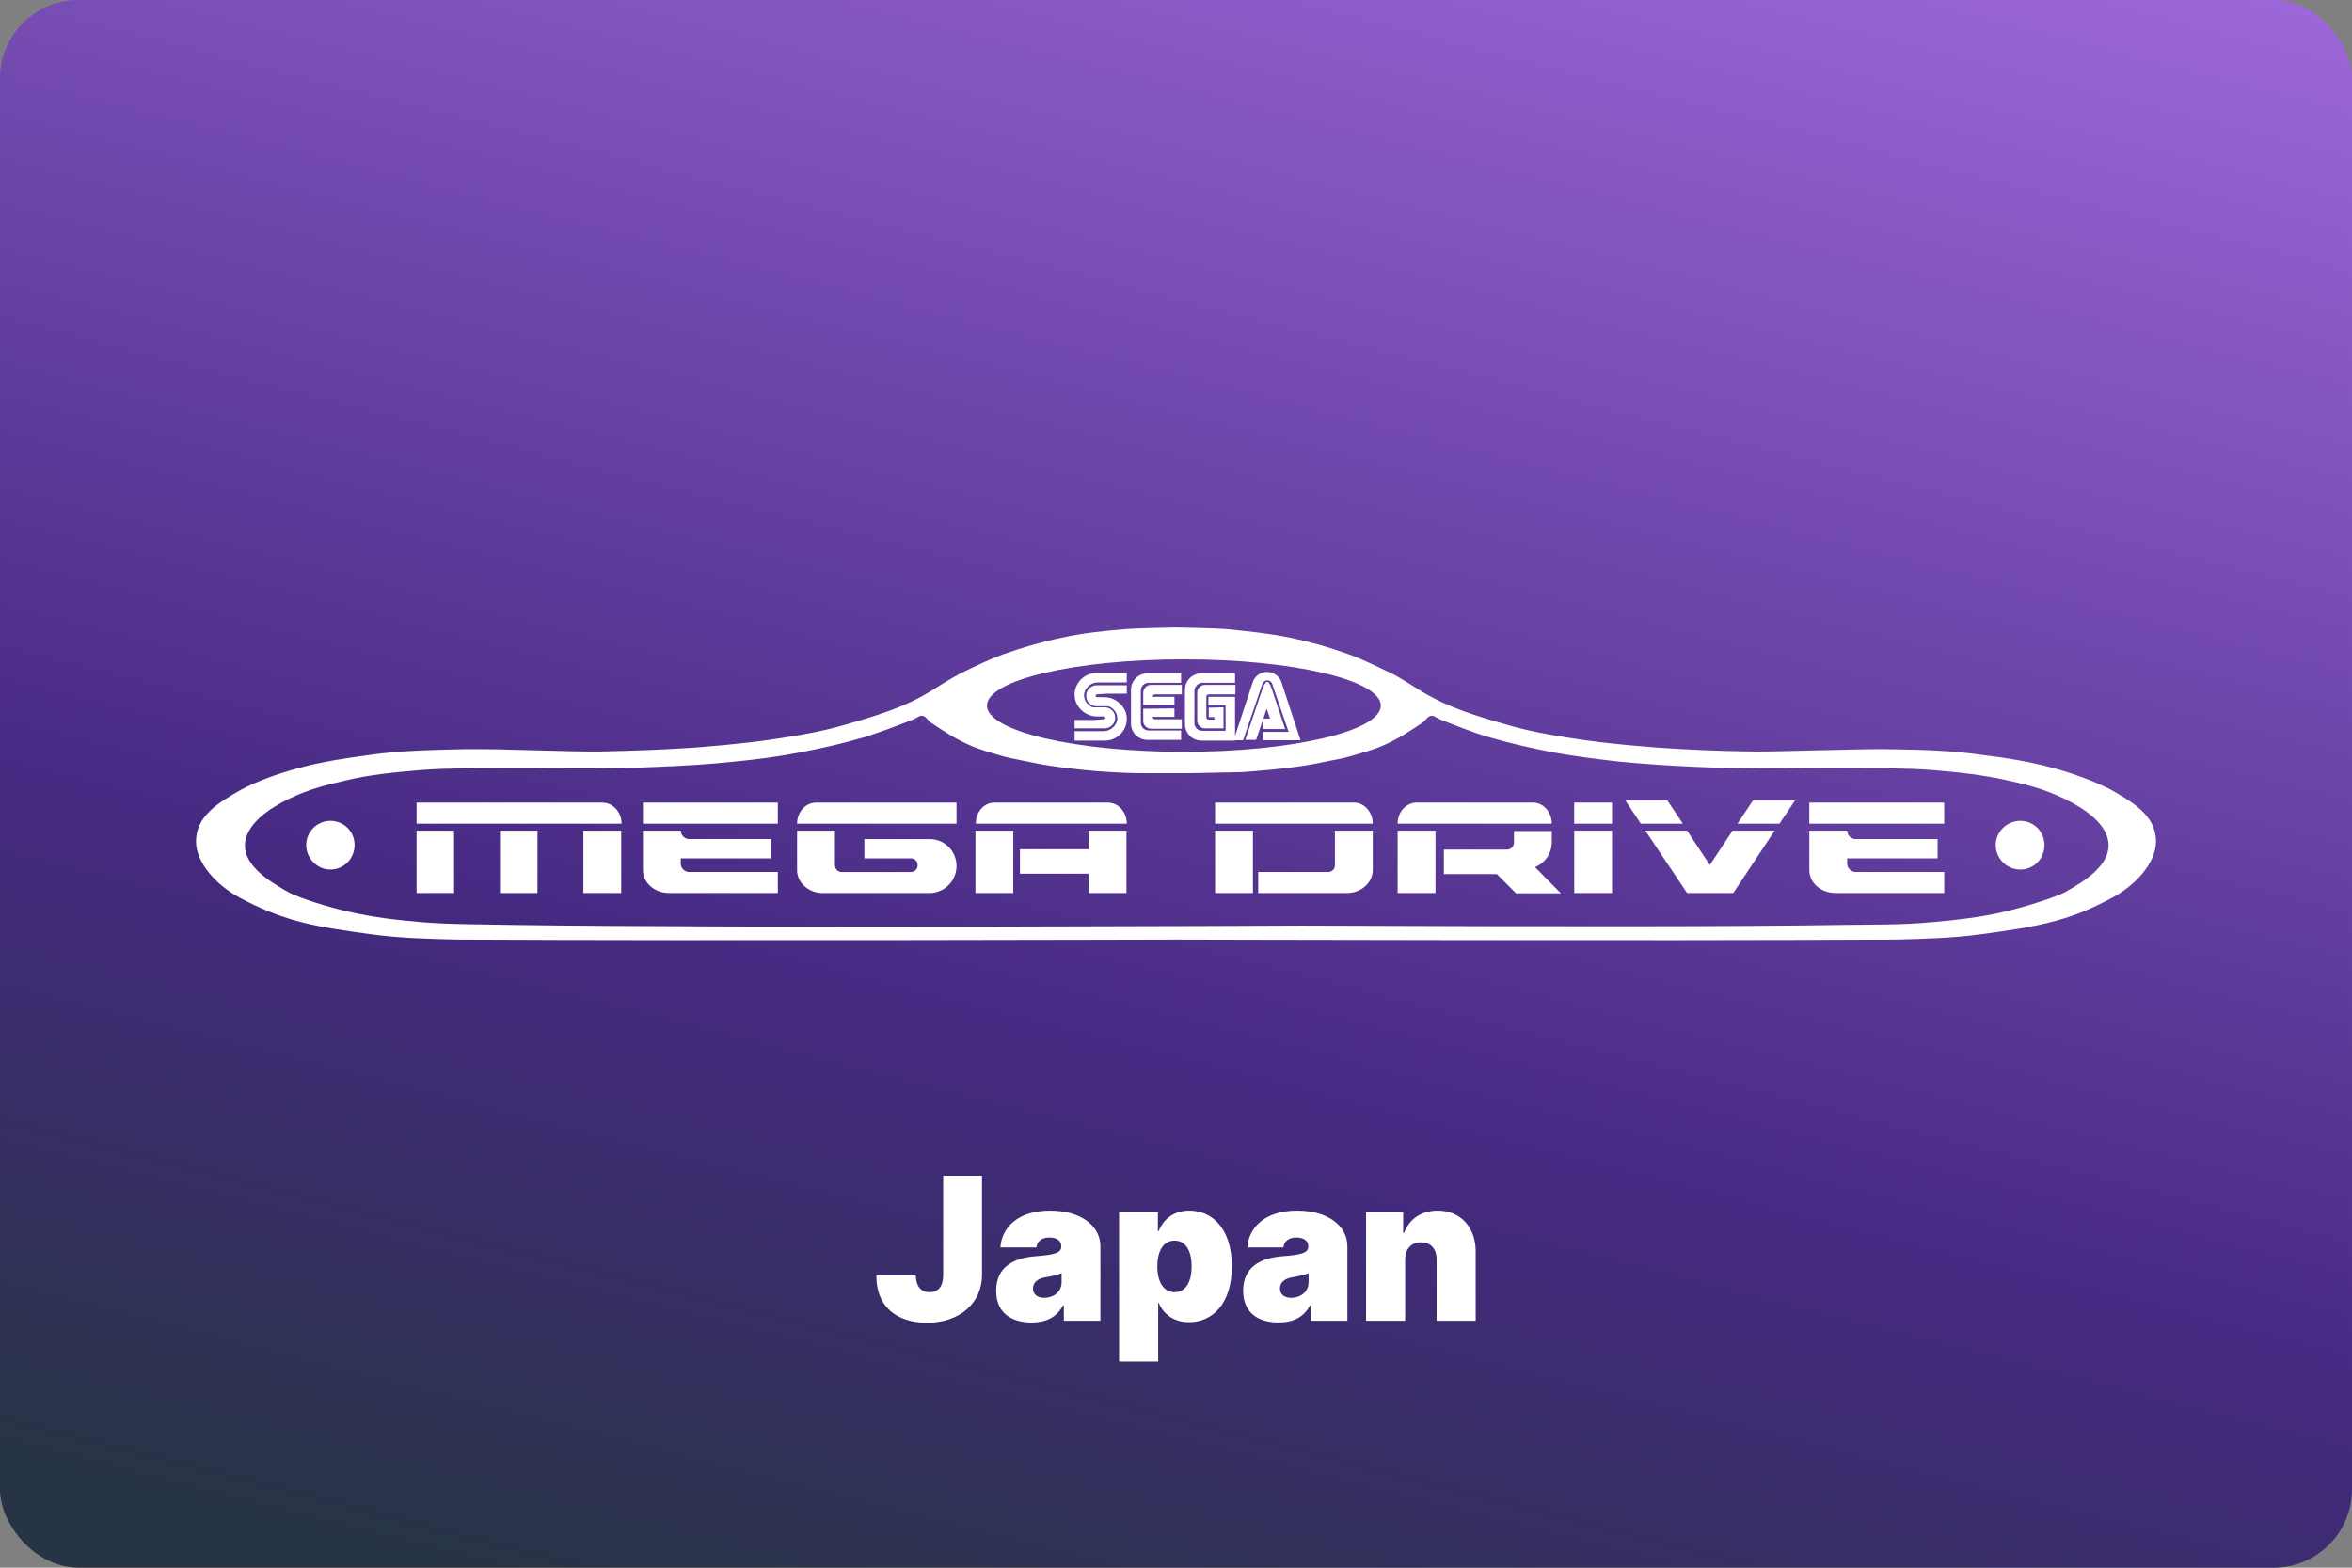 <?xml version="1.0" encoding="UTF-8"?>
<svg width="480" height="320" version="1.1" viewBox="0 0 480 320" xmlns="http://www.w3.org/2000/svg">
 <rect x="0" y="0" width="480" height="320" fill="#808080" stroke="none"/>
 <defs>
  <linearGradient id="a" x1="95.956" x2="68.019" y1="-14.236" y2="95.695" gradientTransform="matrix(3.78 0 0 3.78 0 -3.766e-6)" gradientUnits="userSpaceOnUse">
   <stop stop-color="#a56de2" offset="0"/>
   <stop stop-color="#452981" offset=".696"/>
   <stop stop-color="#273445" offset="1"/>
  </linearGradient>
 </defs>
 <rect x="1.25e-7" y="1.3549e-6" width="480" height="320" ry="16" fill="url(#a)" stroke-linecap="square" stroke-linejoin="round" stroke-width="2" style="paint-order:stroke fill markers"/>
 <path d="m192.49 240v20.289c-0.029 2.283-0.983 3.469-2.775 3.469-1.763 0-2.745-1.17-2.832-3.41h-8.035c-0.029 6.821 4.654 9.652 10.348 9.652 6.561 0 11.184-3.93 11.213-9.711v-20.289h-7.918zm21.85 7.111c-6.633 0-9.899 3.467-10.174 7.514h7.342c0.188-1.373 1.199-2.023 2.717-2.023 1.387 0 2.369 0.637 2.369 1.793v0.057c0 1.286-1.416 1.69-5.144 1.965-4.581 0.332-8.15 2.183-8.15 7.053 0 4.422 2.978 6.474 7.226 6.474 2.89 0 5.072-0.983 6.416-3.469h0.172v3.121h7.457v-15.201c0-4.104-3.886-7.283-10.23-7.283zm28.381 0c-3.295 0-5.375 1.906-6.242 4.16h-0.174v-3.871h-7.918v30.519h7.976v-11.965h0.115c0.925 2.254 3.064 3.93 6.186 3.93 4.74 0 8.728-3.699 8.728-11.387 0-8.035-4.279-11.387-8.672-11.387zm22.023 0c-6.633 0-9.899 3.467-10.174 7.514h7.342c0.188-1.373 1.199-2.023 2.717-2.023 1.387 0 2.369 0.637 2.369 1.793v0.057c0 1.286-1.416 1.69-5.144 1.965-4.581 0.332-8.15 2.183-8.15 7.053 0 4.422 2.978 6.474 7.226 6.474 2.89 0 5.072-0.983 6.416-3.469h0.174v3.121h7.457v-15.201c0-4.104-3.888-7.283-10.232-7.283zm28.672 0c-3.266 0-5.854 1.704-6.822 4.508h-0.23v-4.219h-7.572v22.195h7.976v-12.484c0.014-2.197 1.258-3.527 3.238-3.527 2.009 0 3.192 1.331 3.178 3.527v12.484h7.976v-14.162c0.014-4.827-3.033-8.322-7.744-8.322zm-53.7 6.127c2.197 0 3.469 1.965 3.469 5.26s-1.272 5.26-3.469 5.26-3.525-2.023-3.525-5.26c0-3.295 1.329-5.26 3.525-5.26zm-23.062 6.646v1.85c0 2.023-1.721 3.18-3.527 3.18-1.358 0-2.311-0.665-2.311-1.908 0-1.142 0.808-2.022 2.658-2.311 1.272-0.202 2.341-0.464 3.18-0.811zm50.403 0v1.85c0 2.023-1.719 3.18-3.525 3.18-1.358 0-2.312-0.665-2.312-1.908 0-1.142 0.808-2.022 2.658-2.311 1.272-0.202 2.341-0.464 3.18-0.811z" fill="#fff" stroke-width="1.978"/>
 <path d="m240 128.08s-8.295 0.143-10.512 0.357c-4.29 0.358-8.579 0.787-12.727 1.717-4.147 0.858-8.082 2.002-12.086 3.432-2.932 1.073-5.862 2.503-8.65 3.861-1.216 0.644-2.361 1.359-3.576 2.074-1.287 0.787-2.574 1.644-3.861 2.359-1.645 0.93-3.289 1.717-5.076 2.432-2.789 1.144-5.792 2.074-8.652 2.932-2.932 0.858-5.29 1.572-8.937 2.287-3.647 0.715-8.51 1.501-12.801 2.002-3.79 0.429-7.579 0.788-11.369 1.074-6.292 0.429-12.656 0.642-19.02 0.785-4.29 0.071-8.438-0.141-12.729-0.213-5.577-0.143-11.369-0.358-16.875-0.215-5.792 0.143-11.441 0.286-17.232 1.072-5.22 0.715-10.296 1.429-15.373 2.859-3.861 1.073-7.795 2.432-11.299 4.291-4.505 2.574-9.225 5.291-9.225 10.582 0 4.29 4.077 8.867 8.867 11.441 4.147 2.217 7.365 3.504 11.227 4.648 5.077 1.43 10.511 2.144 15.73 2.859 5.792 0.787 11.585 0.929 17.377 1.072 50.051 0.286 146.8 0 146.8 0s96.748 0.286 146.8 0c5.792-0.143 11.583-0.286 17.375-1.072 5.22-0.715 10.656-1.429 15.732-2.859 3.861-1.073 7.079-2.432 11.227-4.648 4.791-2.574 8.865-7.151 8.865-11.441 0-5.291-4.72-8.008-9.225-10.582-3.504-1.788-7.507-3.218-11.297-4.291-5.077-1.43-10.153-2.216-15.373-2.859-5.792-0.787-11.371-1.001-17.234-1.072-5.577-0.143-11.369 0.143-16.875 0.215-4.29 0.071-8.436 0.284-12.727 0.213-6.292-0.071-12.658-0.356-19.021-0.785-3.79-0.286-7.651-0.645-11.369-1.074-4.29-0.501-9.152-1.287-12.799-2.002-3.647-0.715-6.008-1.429-8.939-2.287-2.932-0.858-5.862-1.788-8.65-2.932-1.788-0.715-3.362-1.502-5.078-2.432-1.287-0.715-2.574-1.573-3.861-2.359-1.216-0.715-2.287-1.431-3.574-2.074-2.86-1.359-5.721-2.789-8.652-3.861-3.933-1.43-7.937-2.574-12.084-3.432-4.219-0.858-8.509-1.288-12.729-1.717-2.145-0.215-10.51-0.357-10.51-0.357h-2e-3zm1.611 6.508c22.166 0 40.187 4.218 40.187 9.437 0 5.22-18.019 9.439-40.187 9.439s-40.187-4.22-40.187-9.439c0-5.22 18.019-9.437 40.187-9.437zm16.947 2.574c-1.359 0-2.574 0.928-2.932 2.215l-3.576 10.859v-7.998h-5.434v1.717h3.504v5.219h-4.791c-0.858 0-1.574-0.714-1.574-1.572v-6.65c0.071-0.858 0.786-1.574 1.645-1.574h6.65v-1.93h-6.863c-1.859 0-3.361 1.502-3.361 3.361v7.008c0 1.859 1.502 3.359 3.361 3.359h6.863v-0.07h1.645l3.861-11.299c0.143-0.501 0.572-0.93 1.072-0.93 0.501 0 0.931 0.358 1.074 0.93l3.289 9.582h-5.221v1.717h7.65l-3.861-11.727c-0.358-1.287-1.572-2.217-3.002-2.217zm-34.822 0.213c-2.431 0-4.434 2.003-4.434 4.434s2.145 4.434 4.576 4.434h1.43c0.143 0 0.285 0.144 0.285 0.287 0 0.143-0.142 0.285-0.285 0.285l-2.002 0.143h-4.004v1.717h6.221c1.144-0.071 2.072-1 2.072-2.144 0-1.216-0.929-2.147-2.144-2.147h-2.432c-1.001-0.358-1.787-1.359-1.787-2.432 0-1.43 1.359-2.644 2.789-2.644h5.934v-1.932h-6.219zm10.439 0.072c-1.859 0-3.361 1.502-3.361 3.361v6.863c0 1.859 1.502 3.361 3.361 3.361h6.863v-1.93h-6.65c-0.858 0-1.572-0.716-1.572-1.574v-6.578c0-0.858 0.714-1.574 1.572-1.574h6.65v-1.93zm24.453 1.717c-0.501 0.071-0.929 1.286-1.072 1.715l-3.432 10.154h2.217l1.43-4.219v2.002h4.506l-2.647-7.937c-0.143-0.429-0.573-1.715-1.002-1.715zm-23.738 0.643c-0.858 0-1.574 0.716-1.574 1.574v2.502h6.365v-1.645h-4.434c0-0.286 0.214-0.5 0.5-0.5h5.434v-1.932h-6.291zm11.012 0c-0.858 0-1.574 0.716-1.574 1.574v5.719c0 0.858 0.716 1.574 1.574 1.574h3.789v-4.291l-3.002 0.072v1.93h1.143v0.502h-1.143c-0.286 0-0.502-0.216-0.502-0.502v-4.146c0-0.286 0.216-0.502 0.502-0.502h5.434v-1.93h-6.221zm-22.166 0.072c-1.144 0.071-2.074 1-2.074 2.144 0 1.216 0.929 2.144 2.144 2.144h2.432c1.001 0.358 1.787 1.359 1.787 2.432 0 1.43-1.359 2.647-2.789 2.647h-5.934v1.93h6.221c2.431 0 4.434-2.002 4.434-4.434s-2.146-4.434-4.648-4.434h-1.43c-0.143 0-0.287-0.142-0.287-0.285 0-0.143 0.144-0.287 0.287-0.287l2.074-0.143h4.004v-1.715h-6.221zm15.945 4.719-6.365 0.072v2.502c0 0.858 0.716 1.572 1.574 1.572h6.291v-1.93h-5.434c-0.286 0-0.5-0.214-0.5-0.5h4.434v-1.717zm18.805 0.072 0.717 2.002h-1.359l0.643-2.002zm-70.286 1.43h2e-3c0.714 0.073 1.143 0.929 1.715 1.357 2.431 1.645 4.933 3.29 7.65 4.506 2.288 1.073 4.791 1.717 7.223 2.432 1.287 0.358 2.645 0.571 3.932 0.857 2.074 0.429 4.077 0.859 6.15 1.145 4.004 0.572 8.008 1 12.012 1.215 4.219 0.286 7.652 0.215 12.443 0.215 4.433 0-4.2e-4 0.071 14.086-0.215 4.004-0.286 8.008-0.643 12.012-1.215 2.074-0.286 4.077-0.716 6.15-1.145 1.287-0.215 2.645-0.5 3.932-0.857 2.431-0.715 4.934-1.359 7.223-2.432 2.717-1.216 5.221-2.861 7.652-4.506 0.572-0.429 1-1.286 1.715-1.357 0.643-0.071 1.145 0.5 1.717 0.715 3.289 1.287 6.577 2.645 10.01 3.646 4.362 1.287 8.867 2.288 13.301 3.146 4.433 0.787 8.867 1.359 13.371 1.859 5.22 0.501 10.44 0.858 15.66 1.072 4.362 0.215 8.795 0.216 13.156 0.287 6.006 0 11.941-0.144 17.947-0.072 5.72 0.071 11.441 7e-4 17.09 0.43 5.22 0.429 10.441 1 15.518 2.144 3.861 0.858 7.292 1.717 11.439 3.719 3.861 1.859 9.01 5.148 9.01 9.51 0 4.29-5.005 7.364-8.795 9.51-2.002 1.073-8.08 3.003-12.299 4.004-4.862 1.144-9.867 1.717-14.801 2.147-5.935 0.572-11.942 0.499-17.877 0.57-22.595 0.357-56.56 0.359-110.9 0.145 0 0-113.12 0.571-161.89-0.145-5.935-0.143-11.942-0.07-17.877-0.57-5.005-0.429-9.938-1.002-14.801-2.147-4.219-0.93-10.297-2.86-12.299-4.004-3.79-2.145-8.795-5.22-8.795-9.51 0.071-4.362 5.148-7.651 9.01-9.51 4.147-2.002 7.507-2.789 11.439-3.719 5.077-1.216 10.298-1.716 15.518-2.144 5.72-0.429 11.369-0.358 17.09-0.43 6.006-0.071 11.941 0.144 17.947 0.072 4.362-0.071 8.795-0.073 13.156-0.287 5.22-0.215 10.44-0.5 15.66-1.072 4.505-0.429 8.938-1.001 13.371-1.859 4.505-0.858 8.939-1.859 13.301-3.146 3.361-1.073 6.72-2.359 10.01-3.646 0.571-0.214 1.143-0.785 1.715-0.715zm143.51 17.305 3.147 4.719h8.58l-3.147-4.719zm26.029 0-3.147 4.719h8.58l3.147-4.719zm-272.72 0.428v4.291h41.831c0-2.36-1.717-4.22-3.791-4.291zm46.192 0v4.291h27.529v-4.291zm35.322 0c-2.145 0-3.861 1.931-3.861 4.291h32.535v-4.291h-28.674zm36.396 0c-2.145 0-3.789 1.931-3.789 4.291h30.818c0-2.36-1.716-4.291-3.861-4.291h-23.168zm45.048 0v4.291h32.176c0-2.36-1.715-4.291-3.789-4.291h-28.387zm40.829 0c-2.002 0.215-3.576 2.003-3.576 4.291h31.463c0-2.36-1.717-4.291-3.791-4.291h-24.096zm32.463 0v4.291h7.723v-4.291zm47.979 0v4.291h27.529v-4.291zm-301.82 3.719c-2.717 0-4.934 2.216-4.934 4.934 0 2.717 2.216 5.006 4.934 5.006s4.934-2.217 4.934-5.006c0-2.789-2.216-4.934-4.934-4.934zm344.87 0c-2.717 0-5.006 2.216-5.006 4.934 0 2.717 2.217 5.006 5.006 5.006s4.934-2.217 4.934-5.006c0-2.789-2.216-4.934-4.934-4.934zm-327.28 2.002v12.729h7.65v-12.729zm17.018 0v12.729h7.652v-12.729zm17.02 0v12.729h7.723v-12.729zm12.156 0v8.152c0.071 2.574 2.431 4.576 5.291 4.576h22.238v-4.291h-18.092c-0.93 0-1.715-0.785-1.715-1.715v-1.072h18.447v-3.933h-16.732c-0.93 0-1.715-0.787-1.715-1.717h-7.723zm31.461 0v8.295c0.143 2.36 2.217 4.219 4.791 4.434h22.596c2.86-0.215 5.148-2.574 5.148-5.506 0-3.075-2.431-5.506-5.506-5.506h-13.301v3.932h9.512c0.787 0 1.357 0.645 1.357 1.432 0 0.787-0.642 1.357-1.357 1.357h-14.16c-0.787 0-1.357-0.642-1.357-1.357v-7.08h-7.723zm36.396 0v12.729h7.723v-12.729zm23.096 0v3.791h-14.014v5.004h14.014v3.933h7.723v-12.729h-7.723zm25.814 0v12.729h7.721v-12.729zm24.453 0v7.08c0 0.787-0.642 1.357-1.357 1.357h-14.301v4.291h18.52c2.717-0.215 4.861-2.218 4.861-4.721v-8.008h-7.723zm12.801 0v12.729h7.723v-12.729zm36.039 0v12.729h7.721v-12.729zm14.516 0 8.508 12.729h9.439l8.437-12.729h-8.58l-4.648 7.008-4.648-7.008h-8.508zm33.463 0v8.152c0.071 2.574 2.431 4.576 5.291 4.576h22.238v-4.291h-18.09c-0.93 0-1.717-0.785-1.717-1.715v-1.072h18.449v-3.933h-16.732c-0.93 0-1.717-0.787-1.717-1.717h-7.723zm-60.278 0.072v2.432c0 0.715-0.642 1.357-1.357 1.357h-12.943v5.006h10.797l3.934 3.933h9.152l-5.291-5.363c2.002-0.787 3.432-2.788 3.432-5.076v-2.289h-7.723z" fill="#fff" stroke-linecap="round" stroke-linejoin="round" stroke-width="15.553" style="paint-order:stroke markers fill"/>
 <style type="text/css">.st0{fill:#FC0C18;}
	.st1{fill:#FC0C18;}</style>
</svg>
